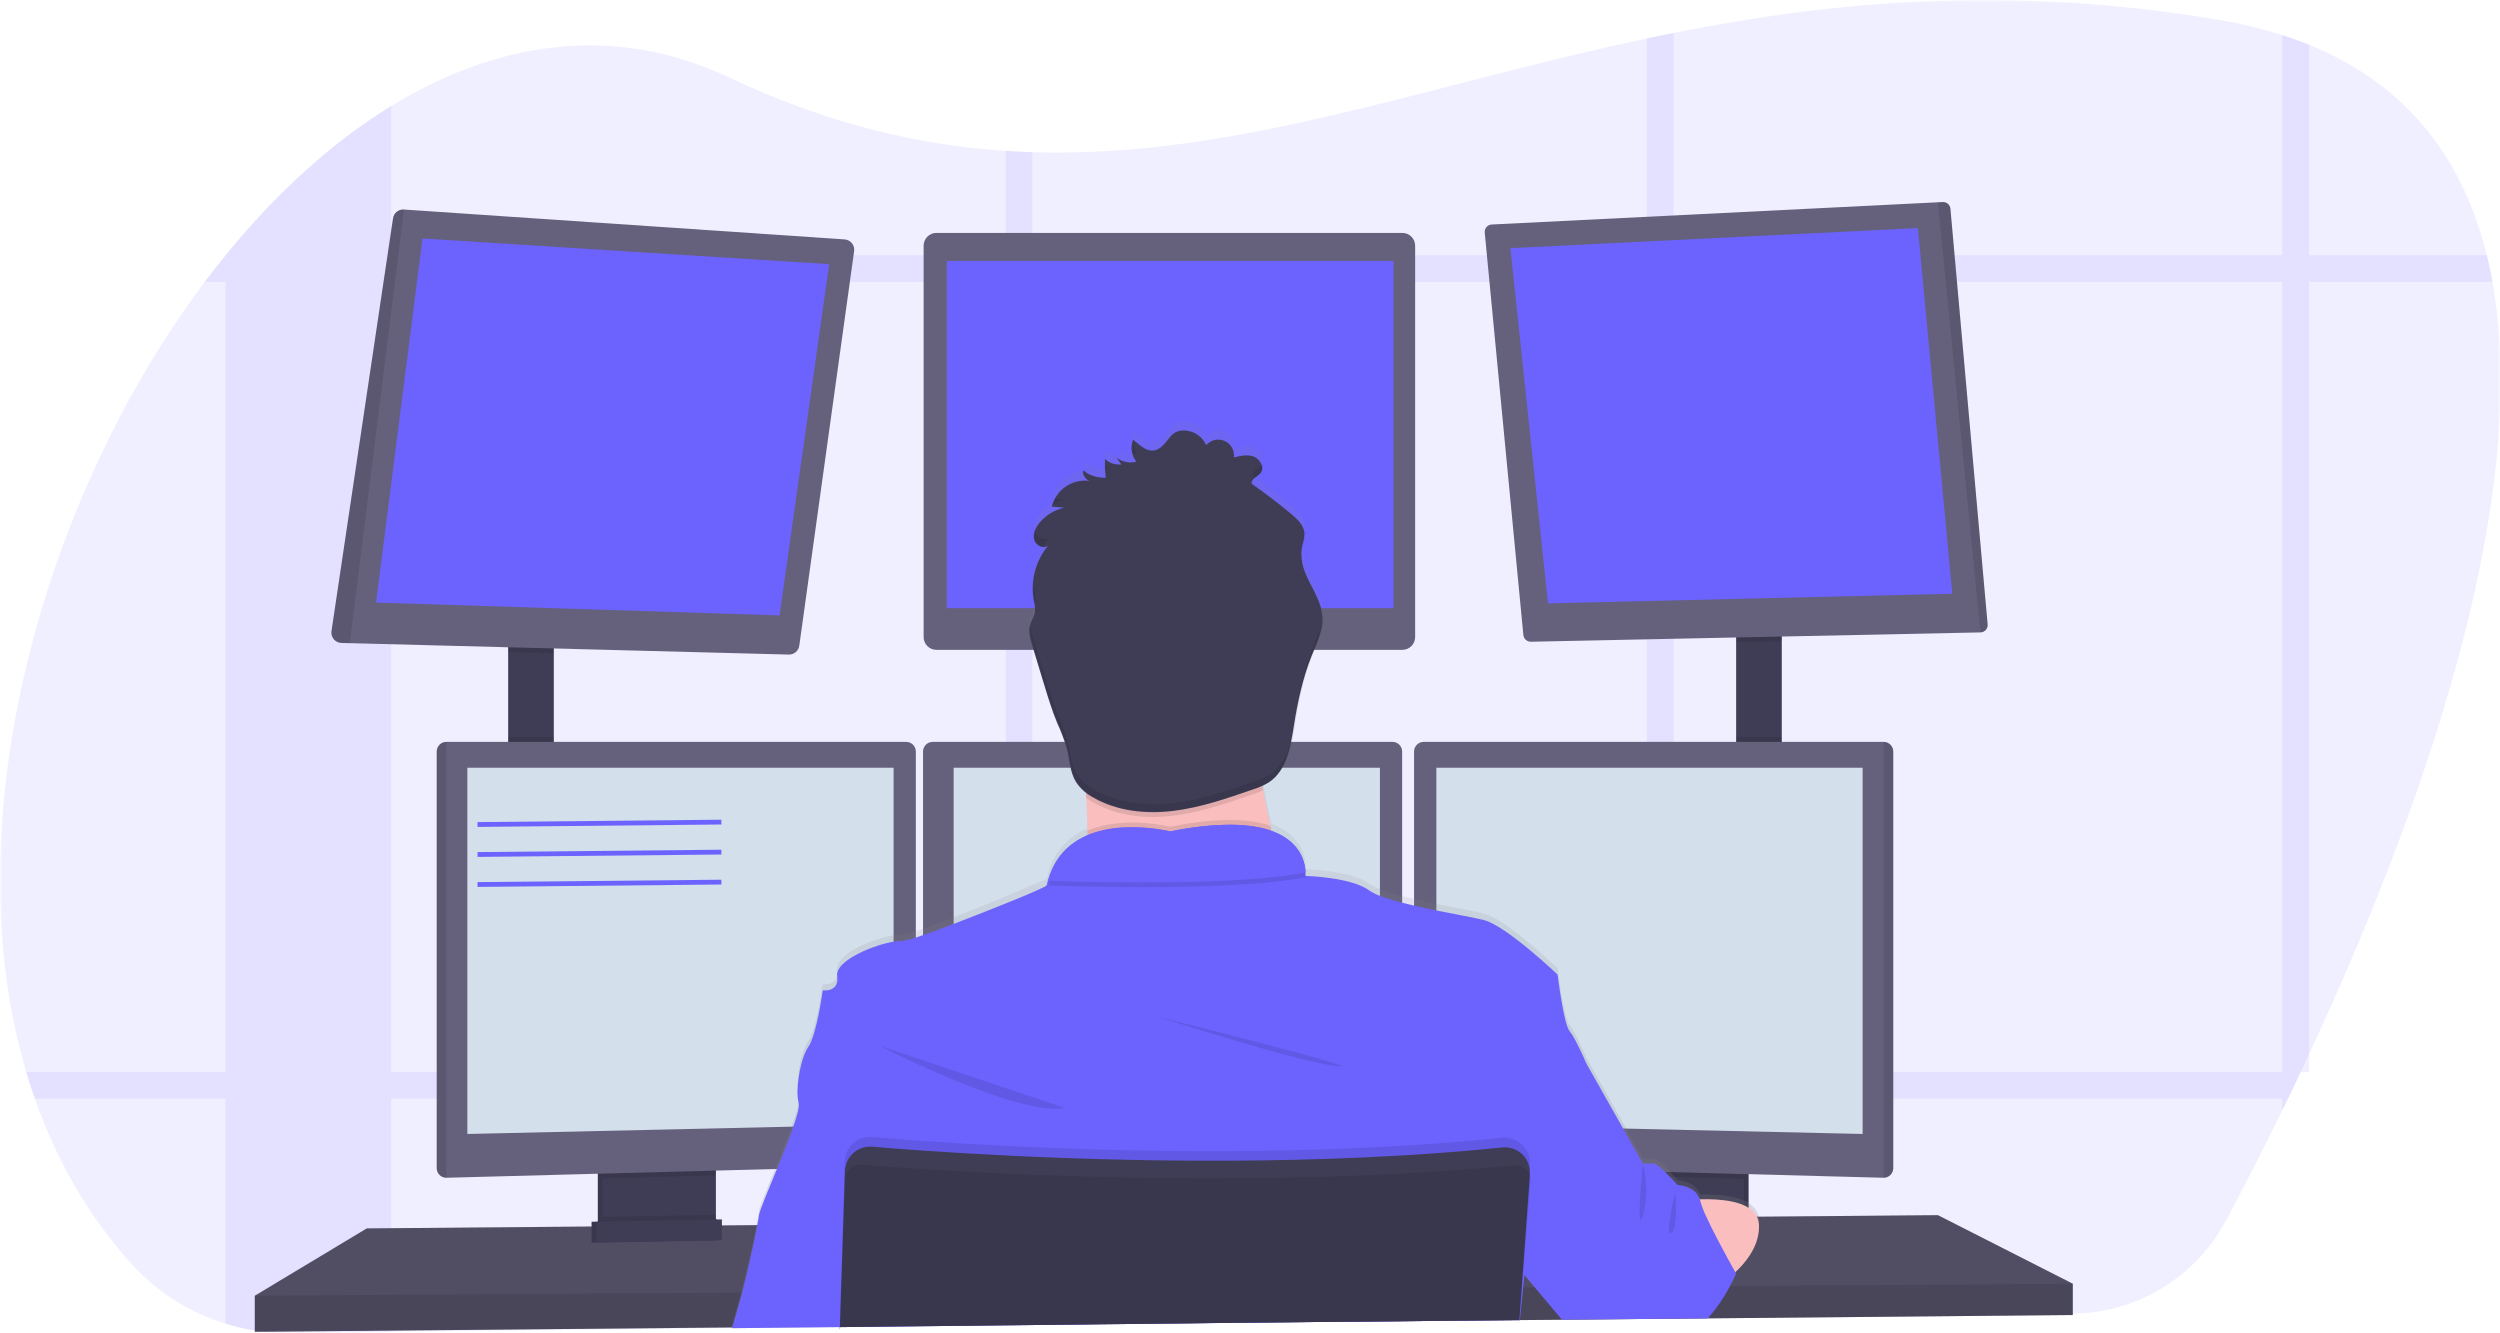 <?xml version="1.0" encoding="UTF-8"?>
<svg xmlns="http://www.w3.org/2000/svg" xmlns:xlink="http://www.w3.org/1999/xlink" width="499pt" height="266pt" viewBox="0 0 499 266" version="1.1">
<defs>
<filter id="alpha" filterUnits="objectBoundingBox" x="0%" y="0%" width="100%" height="100%">
  <feColorMatrix type="matrix" in="SourceGraphic" values="0 0 0 0 1 0 0 0 0 1 0 0 0 0 1 0 0 0 1 0"/>
</filter>
<mask id="mask0">
  <g filter="url(#alpha)">
<rect x="0" y="0" width="499" height="266" style="fill:rgb(0%,0%,0%);fill-opacity:0.102;stroke:none;"/>
  </g>
</mask>
<clipPath id="clip1">
  <rect x="0" y="0" width="499" height="266"/>
</clipPath>
<g id="surface5" clip-path="url(#clip1)">
<path style=" stroke:none;fill-rule:nonzero;fill:rgb(42.353%,38.824%,100%);fill-opacity:1;" d="M 460.883 210.402 C 460.328 211.605 459.773 212.789 459.219 213.957 C 458.355 215.773 457.504 217.551 456.664 219.297 C 456.289 220.07 455.918 220.828 455.551 221.586 C 451.43 230.023 447.582 237.484 444.312 243.621 C 438.27 254.945 426.543 262.07 413.723 262.203 L 341.031 262.996 L 340.266 262.996 L 334.031 263.062 L 328.703 263.117 L 312.355 263.297 L 311.695 263.297 L 303.375 263.387 L 303.121 263.387 L 251.828 263.945 L 206.047 264.426 L 200.723 264.484 L 167.648 264.844 L 167.609 264.844 L 146.156 265.074 L 145.926 265.074 L 78.102 265.809 L 57.809 266.027 C 53.48 266.078 49.168 265.461 45.023 264.195 C 37.816 262.012 31.34 257.906 26.289 252.312 C 17.574 242.695 11.223 231.473 6.957 219.297 C 6.34 217.539 5.762 215.758 5.23 213.957 C -9.539 163.949 8.465 99.434 40.867 56.258 C 42.227 54.453 43.609 52.691 45.012 50.977 L 45.043 50.938 C 55.012 38.684 66.184 28.449 78.086 21.168 C 99.176 8.25 122.547 4.609 145.531 15.457 C 164.977 24.637 183.133 28.953 200.734 30.125 C 202.516 30.238 204.293 30.324 206.062 30.379 C 246.438 31.652 284.277 17.078 328.711 7.672 C 330.48 7.297 332.254 6.93 334.043 6.578 C 365.742 0.258 400.906 -3.074 442.727 3.934 C 447.07 4.645 451.355 5.672 455.551 7.004 C 457.395 7.602 459.172 8.242 460.883 8.926 C 480.844 17.059 491.727 32.09 496.355 50.918 C 496.793 52.668 497.172 54.445 497.488 56.254 C 505.691 101.551 481.672 165.805 460.883 210.402 Z M 460.883 210.402 "/>
</g>
<mask id="mask1">
  <g filter="url(#alpha)">
<rect x="0" y="0" width="499" height="266" style="fill:rgb(0%,0%,0%);fill-opacity:0.102;stroke:none;"/>
  </g>
</mask>
<clipPath id="clip2">
  <rect x="0" y="0" width="499" height="266"/>
</clipPath>
<g id="surface8" clip-path="url(#clip2)">
<path style=" stroke:none;fill-rule:nonzero;fill:rgb(42.353%,38.824%,100%);fill-opacity:1;" d="M 78.086 21.168 L 78.086 265.859 L 57.793 266.082 C 53.465 266.129 49.152 265.512 45.012 264.246 L 45.012 50.938 L 45.043 50.938 C 55.012 38.672 66.184 28.434 78.086 21.168 Z M 78.086 21.168 "/>
<path style=" stroke:none;fill-rule:nonzero;fill:rgb(42.353%,38.824%,100%);fill-opacity:1;" d="M 497.516 56.258 L 40.867 56.258 C 42.227 54.453 43.609 52.691 45.012 50.977 L 45.012 50.938 L 496.379 50.938 C 496.816 52.676 497.195 54.449 497.516 56.258 Z M 497.516 56.258 "/>
<path style=" stroke:none;fill-rule:nonzero;fill:rgb(42.353%,38.824%,100%);fill-opacity:1;" d="M 460.883 8.93 L 460.883 213.953 L 459.219 213.953 C 458.355 215.766 457.504 217.547 456.664 219.293 C 456.289 220.066 455.918 220.824 455.551 221.582 L 455.551 6.992 C 457.395 7.586 459.172 8.234 460.883 8.93 Z M 460.883 8.93 "/>
<path style=" stroke:none;fill-rule:nonzero;fill:rgb(42.353%,38.824%,100%);fill-opacity:1;" d="M 334.043 6.562 L 334.043 263.082 L 328.711 263.137 L 328.711 7.66 C 330.48 7.285 332.254 6.914 334.043 6.562 Z M 334.043 6.562 "/>
<path style=" stroke:none;fill-rule:nonzero;fill:rgb(42.353%,38.824%,100%);fill-opacity:1;" d="M 206.062 30.363 L 206.062 264.473 L 200.734 264.531 L 200.734 30.109 C 202.516 30.227 204.293 30.293 206.062 30.363 Z M 206.062 30.363 "/>
<path style=" stroke:none;fill-rule:nonzero;fill:rgb(42.353%,38.824%,100%);fill-opacity:1;" d="M 459.219 213.957 C 458.355 215.773 457.504 217.551 456.664 219.297 L 6.957 219.297 C 6.34 217.539 5.762 215.758 5.23 213.957 Z M 459.219 213.957 "/>
</g>
<mask id="mask2">
  <g filter="url(#alpha)">
<rect x="0" y="0" width="499" height="266" style="fill:rgb(0%,0%,0%);fill-opacity:0.2;stroke:none;"/>
  </g>
</mask>
<clipPath id="clip3">
  <rect x="0" y="0" width="499" height="266"/>
</clipPath>
<g id="surface11" clip-path="url(#clip3)">
<path style=" stroke:none;fill-rule:nonzero;fill:rgb(0%,0%,0%);fill-opacity:1;" d="M 413.723 256.23 L 413.723 262.473 L 340.902 263.145 L 340.125 263.156 L 312.449 263.41 L 311.785 263.422 L 303.375 263.492 L 303.125 263.492 L 251.844 263.969 L 167.664 264.75 L 167.594 264.75 L 146.191 264.953 L 145.961 264.957 L 50.859 265.832 L 50.859 258.629 L 73.219 245.188 L 118.086 244.812 L 119.047 244.805 L 119.363 244.801 L 120.32 244.789 L 141.863 244.609 L 142.824 244.605 L 143.133 244.602 L 144.09 244.594 L 151 244.539 L 151.18 244.531 L 168.223 244.391 L 168.359 244.391 L 301.332 243.266 L 304.586 243.242 L 304.914 243.242 L 307.395 243.219 L 325.441 243.066 L 326.402 243.055 L 327.289 243.043 L 327.75 243.043 L 333.363 243 L 334.473 242.988 L 335.965 242.977 L 340.637 242.934 L 348.055 242.871 L 349.012 242.863 L 350.68 242.852 L 350.992 242.852 L 386.805 242.547 Z M 413.723 256.23 "/>
</g>
<mask id="mask3">
  <g filter="url(#alpha)">
<rect x="0" y="0" width="499" height="266" style="fill:rgb(0%,0%,0%);fill-opacity:0.102;stroke:none;"/>
  </g>
</mask>
<clipPath id="clip4">
  <rect x="0" y="0" width="499" height="266"/>
</clipPath>
<g id="surface14" clip-path="url(#clip4)">
<path style=" stroke:none;fill-rule:nonzero;fill:rgb(0%,0%,0%);fill-opacity:1;" d="M 141.934 232.227 L 141.934 243.984 C 141.934 245.121 141.281 246.156 140.258 246.645 C 139.883 246.828 139.473 246.926 139.059 246.934 L 122.328 247.289 C 121.883 247.301 121.438 247.207 121.035 247.016 C 119.992 246.535 119.324 245.492 119.324 244.34 L 119.324 232.227 Z M 141.934 232.227 "/>
</g>
<mask id="mask4">
  <g filter="url(#alpha)">
<rect x="0" y="0" width="499" height="266" style="fill:rgb(0%,0%,0%);fill-opacity:0.102;stroke:none;"/>
  </g>
</mask>
<clipPath id="clip5">
  <rect x="0" y="0" width="499" height="266"/>
</clipPath>
<g id="surface17" clip-path="url(#clip5)">
<path style=" stroke:none;fill-rule:nonzero;fill:rgb(0%,0%,0%);fill-opacity:1;" d="M 326.402 232.227 L 349.012 232.227 L 349.012 247.352 L 326.402 247.352 Z M 326.402 232.227 "/>
</g>
<mask id="mask5">
  <g filter="url(#alpha)">
<rect x="0" y="0" width="499" height="266" style="fill:rgb(0%,0%,0%);fill-opacity:0.102;stroke:none;"/>
  </g>
</mask>
<clipPath id="clip6">
  <rect x="0" y="0" width="499" height="266"/>
</clipPath>
<g id="surface20" clip-path="url(#clip6)">
<path style=" stroke:none;fill-rule:nonzero;fill:rgb(0%,0%,0%);fill-opacity:1;" d="M 110.539 127.633 L 110.539 130.383 L 101.43 130.148 L 101.43 127.633 Z M 110.539 127.633 "/>
</g>
<mask id="mask6">
  <g filter="url(#alpha)">
<rect x="0" y="0" width="499" height="266" style="fill:rgb(0%,0%,0%);fill-opacity:0.102;stroke:none;"/>
  </g>
</mask>
<clipPath id="clip7">
  <rect x="0" y="0" width="499" height="266"/>
</clipPath>
<g id="surface23" clip-path="url(#clip7)">
<path style=" stroke:none;fill-rule:nonzero;fill:rgb(0%,0%,0%);fill-opacity:1;" d="M 355.641 126.191 L 355.641 128.012 L 346.535 128.199 L 346.535 126.191 Z M 355.641 126.191 "/>
</g>
<mask id="mask7">
  <g filter="url(#alpha)">
<rect x="0" y="0" width="499" height="266" style="fill:rgb(0%,0%,0%);fill-opacity:0.102;stroke:none;"/>
  </g>
</mask>
<clipPath id="clip8">
  <rect x="0" y="0" width="499" height="266"/>
</clipPath>
<g id="surface26" clip-path="url(#clip8)">
<path style=" stroke:none;fill-rule:nonzero;fill:rgb(0%,0%,0%);fill-opacity:1;" d="M 396.734 124.656 C 396.762 125.059 396.625 125.453 396.352 125.75 C 396.082 126.047 395.699 126.219 395.297 126.23 L 386.805 40.375 L 387.762 40.328 C 388.555 40.285 389.238 40.879 389.305 41.672 Z M 396.734 124.656 "/>
</g>
<mask id="mask8">
  <g filter="url(#alpha)">
<rect x="0" y="0" width="499" height="266" style="fill:rgb(0%,0%,0%);fill-opacity:0.102;stroke:none;"/>
  </g>
</mask>
<clipPath id="clip9">
  <rect x="0" y="0" width="499" height="266"/>
</clipPath>
<g id="surface29" clip-path="url(#clip9)">
<path style=" stroke:none;fill-rule:nonzero;fill:rgb(0%,0%,0%);fill-opacity:1;" d="M 80.641 41.816 L 69.82 128.375 L 68.16 128.332 C 67.574 128.32 67.02 128.055 66.641 127.609 C 66.258 127.164 66.086 126.578 66.164 125.996 L 78.449 43.562 C 78.613 42.496 79.566 41.734 80.641 41.816 Z M 80.641 41.816 "/>
</g>
<mask id="mask9">
  <g filter="url(#alpha)">
<rect x="0" y="0" width="499" height="266" style="fill:rgb(0%,0%,0%);fill-opacity:0.102;stroke:none;"/>
  </g>
</mask>
<clipPath id="clip10">
  <rect x="0" y="0" width="499" height="266"/>
</clipPath>
<g id="surface32" clip-path="url(#clip10)">
<path style=" stroke:none;fill-rule:nonzero;fill:rgb(0%,0%,0%);fill-opacity:1;" d="M 101.43 147.121 L 110.539 147.121 L 110.539 155.32 L 101.43 155.32 Z M 101.43 147.121 "/>
</g>
<mask id="mask10">
  <g filter="url(#alpha)">
<rect x="0" y="0" width="499" height="266" style="fill:rgb(0%,0%,0%);fill-opacity:0.102;stroke:none;"/>
  </g>
</mask>
<clipPath id="clip11">
  <rect x="0" y="0" width="499" height="266"/>
</clipPath>
<g id="surface35" clip-path="url(#clip11)">
<path style=" stroke:none;fill-rule:nonzero;fill:rgb(0%,0%,0%);fill-opacity:1;" d="M 142.895 232.223 L 142.895 234.609 L 120.281 235.215 L 120.281 232.223 Z M 142.895 232.223 "/>
</g>
<mask id="mask11">
  <g filter="url(#alpha)">
<rect x="0" y="0" width="499" height="266" style="fill:rgb(0%,0%,0%);fill-opacity:0.102;stroke:none;"/>
  </g>
</mask>
<clipPath id="clip12">
  <rect x="0" y="0" width="499" height="266"/>
</clipPath>
<g id="surface38" clip-path="url(#clip12)">
<path style=" stroke:none;fill-rule:nonzero;fill:rgb(0%,0%,0%);fill-opacity:1;" d="M 89.086 148.082 L 89.086 235.082 L 89.062 235.082 C 88.023 235.07 87.184 234.23 87.168 233.188 L 87.168 149.977 C 87.184 148.938 88.023 148.094 89.062 148.082 Z M 89.086 148.082 "/>
</g>
<mask id="mask12">
  <g filter="url(#alpha)">
<rect x="0" y="0" width="499" height="266" style="fill:rgb(0%,0%,0%);fill-opacity:0.102;stroke:none;"/>
  </g>
</mask>
<clipPath id="clip13">
  <rect x="0" y="0" width="499" height="266"/>
</clipPath>
<g id="surface41" clip-path="url(#clip13)">
<path style=" stroke:none;fill-rule:nonzero;fill:rgb(0%,0%,0%);fill-opacity:1;" d="M 346.535 147.121 L 355.641 147.121 L 355.641 155.484 L 346.535 155.484 Z M 346.535 147.121 "/>
</g>
<mask id="mask13">
  <g filter="url(#alpha)">
<rect x="0" y="0" width="499" height="266" style="fill:rgb(0%,0%,0%);fill-opacity:0.102;stroke:none;"/>
  </g>
</mask>
<clipPath id="clip14">
  <rect x="0" y="0" width="499" height="266"/>
</clipPath>
<g id="surface44" clip-path="url(#clip14)">
<path style=" stroke:none;fill-rule:nonzero;fill:rgb(0%,0%,0%);fill-opacity:1;" d="M 348.055 232.223 L 348.055 235.301 L 325.441 234.695 L 325.441 232.223 Z M 348.055 232.223 "/>
</g>
<mask id="mask14">
  <g filter="url(#alpha)">
<rect x="0" y="0" width="499" height="266" style="fill:rgb(0%,0%,0%);fill-opacity:0.102;stroke:none;"/>
  </g>
</mask>
<clipPath id="clip15">
  <rect x="0" y="0" width="499" height="266"/>
</clipPath>
<g id="surface47" clip-path="url(#clip15)">
<path style=" stroke:none;fill-rule:nonzero;fill:rgb(0%,0%,0%);fill-opacity:1;" d="M 377.895 149.977 L 377.895 233.188 C 377.879 234.238 377.023 235.082 375.977 235.082 L 375.977 148.082 C 377.023 148.082 377.879 148.926 377.895 149.977 Z M 377.895 149.977 "/>
</g>
<mask id="mask15">
  <g filter="url(#alpha)">
<rect x="0" y="0" width="499" height="266" style="fill:rgb(0%,0%,0%);fill-opacity:0.102;stroke:none;"/>
  </g>
</mask>
<clipPath id="clip16">
  <rect x="0" y="0" width="499" height="266"/>
</clipPath>
<g id="surface50" clip-path="url(#clip16)">
<path style=" stroke:none;fill-rule:nonzero;fill:rgb(0%,0%,0%);fill-opacity:1;" d="M 413.723 256.23 L 413.723 262.473 L 340.902 263.145 L 340.125 263.156 L 312.449 263.41 L 311.785 263.422 L 303.375 263.492 L 303.125 263.492 L 251.844 263.969 L 167.664 264.75 L 167.594 264.75 L 146.191 264.953 L 145.961 264.957 L 50.859 265.832 L 50.859 258.629 L 147.93 257.992 L 148.16 257.992 L 167.809 257.855 L 167.902 257.855 L 303.594 256.957 L 303.734 256.957 L 303.816 256.953 L 304.039 256.953 L 306.336 256.941 L 307.035 256.941 L 342.742 256.699 L 344.852 256.691 L 345.32 256.684 Z M 413.723 256.23 "/>
</g>
<linearGradient id="linear0" gradientUnits="userSpaceOnUse" x1="597.75" y1="725.44" x2="597.75" y2="347.69" gradientTransform="matrix(0.479,0,0,0.48,-38.031,-83.022)">
<stop offset="0" style="stop-color:rgb(50.196%,50.196%,50.196%);stop-opacity:0.251;"/>
<stop offset="0.54" style="stop-color:rgb(50.196%,50.196%,50.196%);stop-opacity:0.122;"/>
<stop offset="1" style="stop-color:rgb(50.196%,50.196%,50.196%);stop-opacity:0.102;"/>
</linearGradient>
<mask id="mask16">
  <g filter="url(#alpha)">
<rect x="0" y="0" width="499" height="266" style="fill:rgb(0%,0%,0%);fill-opacity:0.102;stroke:none;"/>
  </g>
</mask>
<clipPath id="clip17">
  <rect x="0" y="0" width="499" height="266"/>
</clipPath>
<g id="surface53" clip-path="url(#clip17)">
<path style=" stroke:none;fill-rule:nonzero;fill:rgb(0%,0%,0%);fill-opacity:1;" d="M 258.176 181.09 C 258.176 181.09 210.48 186.852 215.035 181.09 C 216.684 179.008 217.141 172.832 217.047 165.797 C 224.32 162.688 233.57 165.008 233.57 165.008 C 243.312 163.062 249.559 163.441 253.551 164.805 C 254.812 170.309 256.359 175.746 258.176 181.09 Z M 258.176 181.09 "/>
</g>
<mask id="mask17">
  <g filter="url(#alpha)">
<rect x="0" y="0" width="499" height="266" style="fill:rgb(0%,0%,0%);fill-opacity:0.102;stroke:none;"/>
  </g>
</mask>
<clipPath id="clip18">
  <rect x="0" y="0" width="499" height="266"/>
</clipPath>
<g id="surface56" clip-path="url(#clip18)">
<path style=" stroke:none;fill-rule:nonzero;fill:rgb(0%,0%,0%);fill-opacity:1;" d="M 175.488 208.699 C 175.488 208.699 202.812 222.863 212.637 221.184 Z M 175.488 208.699 "/>
</g>
<mask id="mask18">
  <g filter="url(#alpha)">
<rect x="0" y="0" width="499" height="266" style="fill:rgb(0%,0%,0%);fill-opacity:0.102;stroke:none;"/>
  </g>
</mask>
<clipPath id="clip19">
  <rect x="0" y="0" width="499" height="266"/>
</clipPath>
<g id="surface59" clip-path="url(#clip19)">
<path style=" stroke:none;fill-rule:nonzero;fill:rgb(0%,0%,0%);fill-opacity:1;" d="M 231.094 202.938 C 231.094 202.938 257.695 211.582 266.566 212.781 C 275.434 213.98 231.094 202.938 231.094 202.938 Z M 231.094 202.938 "/>
</g>
<mask id="mask19">
  <g filter="url(#alpha)">
<rect x="0" y="0" width="499" height="266" style="fill:rgb(0%,0%,0%);fill-opacity:0.102;stroke:none;"/>
  </g>
</mask>
<clipPath id="clip20">
  <rect x="0" y="0" width="499" height="266"/>
</clipPath>
<g id="surface62" clip-path="url(#clip20)">
<path style=" stroke:none;fill-rule:nonzero;fill:rgb(0%,0%,0%);fill-opacity:1;" d="M 260.602 175.129 C 246.699 177.691 220.527 177.141 209.215 176.75 C 213.363 161.867 233.582 166.926 233.582 166.926 C 258.609 161.926 260.523 172.305 260.602 175.129 Z M 260.602 175.129 "/>
</g>
<mask id="mask20">
  <g filter="url(#alpha)">
<rect x="0" y="0" width="499" height="266" style="fill:rgb(0%,0%,0%);fill-opacity:0.102;stroke:none;"/>
  </g>
</mask>
<clipPath id="clip21">
  <rect x="0" y="0" width="499" height="266"/>
</clipPath>
<g id="surface65" clip-path="url(#clip21)">
<path style=" stroke:none;fill-rule:nonzero;fill:rgb(0%,0%,0%);fill-opacity:1;" d="M 252.113 157.746 C 251.406 158.062 250.688 158.34 249.957 158.582 C 244.789 160.367 239.578 162.168 234.137 162.82 C 228.695 163.477 222.988 162.898 218.242 160.18 C 217.742 159.898 217.262 159.586 216.805 159.246 C 216.277 148.68 215.008 138.359 215.008 138.359 C 215.008 138.359 256.711 118.672 251.914 134.277 C 250.008 140.582 250.656 149.434 252.113 157.746 Z M 252.113 157.746 "/>
</g>
<mask id="mask21">
  <g filter="url(#alpha)">
<rect x="0" y="0" width="499" height="266" style="fill:rgb(0%,0%,0%);fill-opacity:0.102;stroke:none;"/>
  </g>
</mask>
<clipPath id="clip22">
  <rect x="0" y="0" width="499" height="266"/>
</clipPath>
<g id="surface68" clip-path="url(#clip22)">
<path style=" stroke:none;fill-rule:nonzero;fill:rgb(0%,0%,0%);fill-opacity:1;" d="M 305.359 232.516 L 305.309 233.203 L 305.309 233.25 L 305.23 234.355 L 304.59 243.242 L 303.82 253.949 L 303.598 256.965 L 303.121 263.418 L 303.121 263.5 L 251.828 263.98 L 167.66 264.891 L 167.66 265.293 L 167.594 265.293 L 167.594 264.758 L 167.809 257.863 L 168.223 244.391 L 168.578 232.965 L 168.609 231.828 C 168.652 230.441 169.262 229.129 170.297 228.207 C 171.332 227.285 172.703 226.828 174.086 226.945 C 176.348 227.137 179.285 227.371 182.801 227.621 L 184.238 227.727 C 204.527 229.141 242.027 230.965 279.867 228.688 C 280.664 228.645 281.461 228.598 282.262 228.539 C 288.129 228.168 293.992 227.695 299.797 227.098 C 301.285 226.941 302.762 227.453 303.836 228.496 C 304.906 229.535 305.465 231 305.359 232.492 Z M 305.359 232.516 "/>
</g>
<mask id="mask22">
  <g filter="url(#alpha)">
<rect x="0" y="0" width="499" height="266" style="fill:rgb(0%,0%,0%);fill-opacity:0.102;stroke:none;"/>
  </g>
</mask>
<clipPath id="clip23">
  <rect x="0" y="0" width="499" height="266"/>
</clipPath>
<g id="surface71" clip-path="url(#clip23)">
<path style=" stroke:none;fill-rule:nonzero;fill:rgb(0%,0%,0%);fill-opacity:1;" d="M 305.504 235.879 L 304.914 243.242 L 304.035 254.211 L 303.816 256.957 L 303.336 263.109 L 303.309 263.418 L 303.309 263.5 L 303.234 264.211 L 303.289 263.5 L 303.148 263.5 L 251.859 263.98 L 167.66 264.891 L 167.66 264.758 L 167.895 257.863 L 168.375 244.391 L 168.684 235.434 C 168.711 234.398 169.266 233.449 170.148 232.914 C 170.691 232.578 171.328 232.43 171.961 232.48 C 172.969 232.562 174.203 232.66 175.648 232.766 C 177.992 232.938 180.883 233.141 184.246 233.352 C 190.477 233.742 198.297 234.168 207.254 234.512 C 232.18 235.473 265.832 235.793 297.793 232.988 C 299.23 232.867 300.719 232.727 302.172 232.586 C 302.746 232.531 303.324 232.641 303.84 232.902 C 303.984 232.977 304.121 233.062 304.25 233.164 C 304.668 233.465 305 233.875 305.211 234.344 C 305.258 234.438 305.297 234.535 305.328 234.637 C 305.473 235.035 305.531 235.457 305.504 235.879 Z M 305.504 235.879 "/>
</g>
<mask id="mask23">
  <g filter="url(#alpha)">
<rect x="0" y="0" width="499" height="266" style="fill:rgb(0%,0%,0%);fill-opacity:0.102;stroke:none;"/>
  </g>
</mask>
<clipPath id="clip24">
  <rect x="0" y="0" width="499" height="266"/>
</clipPath>
<g id="surface74" clip-path="url(#clip24)">
<path style=" stroke:none;fill-rule:nonzero;fill:rgb(0%,0%,0%);fill-opacity:1;" d="M 142.895 242.453 L 142.895 243.984 C 142.895 245.121 142.242 246.156 141.215 246.645 L 121.992 247.016 C 120.949 246.535 120.281 245.492 120.281 244.34 L 120.281 242.898 Z M 142.895 242.453 "/>
</g>
<mask id="mask24">
  <g filter="url(#alpha)">
<rect x="0" y="0" width="499" height="266" style="fill:rgb(0%,0%,0%);fill-opacity:0.102;stroke:none;"/>
  </g>
</mask>
<clipPath id="clip25">
  <rect x="0" y="0" width="499" height="266"/>
</clipPath>
<g id="surface77" clip-path="url(#clip25)">
<path style=" stroke:none;fill-rule:nonzero;fill:rgb(0%,0%,0%);fill-opacity:1;" d="M 143.133 247.547 L 118.086 248.027 L 118.086 243.867 L 143.133 243.387 Z M 143.133 247.547 "/>
</g>
<mask id="mask25">
  <g filter="url(#alpha)">
<rect x="0" y="0" width="499" height="266" style="fill:rgb(0%,0%,0%);fill-opacity:0.102;stroke:none;"/>
  </g>
</mask>
<clipPath id="clip26">
  <rect x="0" y="0" width="499" height="266"/>
</clipPath>
<g id="surface80" clip-path="url(#clip26)">
<path style=" stroke:none;fill-rule:nonzero;fill:rgb(0%,0%,0%);fill-opacity:1;" d="M 227.016 90.578 C 226.547 89.969 226.234 89.254 226.109 88.496 C 225.992 89.238 226.062 89.996 226.309 90.703 C 226.547 90.684 226.781 90.641 227.016 90.578 Z M 227.016 90.578 "/>
<path style=" stroke:none;fill-rule:nonzero;fill:rgb(0%,0%,0%);fill-opacity:1;" d="M 220.926 93.766 C 220.836 93.18 220.777 92.586 220.75 91.992 C 220.75 92.582 220.75 93.176 220.75 93.773 Z M 220.926 93.766 "/>
<path style=" stroke:none;fill-rule:nonzero;fill:rgb(0%,0%,0%);fill-opacity:1;" d="M 259.992 109.789 C 260.02 109.363 260.078 108.938 260.164 108.516 C 260.391 107.789 260.52 107.031 260.551 106.266 C 260.539 106.094 260.512 105.922 260.473 105.758 C 260.391 106.199 260.262 106.641 260.164 107.078 C 259.973 107.969 259.914 108.883 259.992 109.789 Z M 259.992 109.789 "/>
<path style=" stroke:none;fill-rule:nonzero;fill:rgb(0%,0%,0%);fill-opacity:1;" d="M 250.023 94.953 L 250.547 95.332 C 250.984 95.012 251.398 94.656 251.777 94.266 C 252.145 93.758 252.215 93.094 251.961 92.52 C 251.91 92.629 251.852 92.73 251.777 92.828 C 251.188 93.586 249.883 94.004 250.023 94.953 Z M 250.023 94.953 "/>
<path style=" stroke:none;fill-rule:nonzero;fill:rgb(0%,0%,0%);fill-opacity:1;" d="M 210.633 99.574 C 210.461 99.922 210.32 100.289 210.219 100.668 C 210.969 100.246 211.773 99.941 212.613 99.758 Z M 210.633 99.574 "/>
<path style=" stroke:none;fill-rule:nonzero;fill:rgb(0%,0%,0%);fill-opacity:1;" d="M 217.246 94.348 C 216.93 94.176 216.629 93.977 216.344 93.758 C 216.332 93.949 216.348 94.137 216.387 94.324 C 216.672 94.312 216.961 94.32 217.246 94.348 Z M 217.246 94.348 "/>
<path style=" stroke:none;fill-rule:nonzero;fill:rgb(0%,0%,0%);fill-opacity:1;" d="M 264.109 122.637 C 263.914 124.969 262.832 127.211 261.953 129.418 C 260.195 133.844 259.203 138.539 258.461 143.25 C 257.793 147.473 257.02 152.262 253.426 154.602 C 252.398 155.215 251.297 155.699 250.152 156.043 C 244.984 157.832 239.773 159.629 234.332 160.281 C 228.895 160.934 223.184 160.363 218.438 157.645 C 217.062 156.926 215.883 155.883 214.996 154.605 C 213.715 152.574 213.691 150.031 213.078 147.707 C 212.555 145.98 211.914 144.293 211.16 142.656 C 210.102 140.074 209.289 137.375 208.477 134.719 C 207.727 132.25 206.977 129.781 206.23 127.309 C 205.984 126.566 205.801 125.805 205.684 125.031 C 205.496 126.258 205.859 127.547 206.23 128.75 C 206.977 131.227 207.727 133.695 208.477 136.16 C 209.289 138.832 210.102 141.512 211.16 144.098 C 211.914 145.734 212.555 147.422 213.078 149.148 C 213.684 151.473 213.707 154.016 214.996 156.047 C 215.883 157.324 217.062 158.367 218.438 159.086 C 223.184 161.805 228.906 162.375 234.332 161.723 C 239.758 161.07 244.965 159.273 250.152 157.484 C 251.297 157.141 252.398 156.656 253.426 156.043 C 256.996 153.703 257.793 148.91 258.461 144.691 C 259.203 139.98 260.195 135.285 261.953 130.859 C 263 128.227 264.352 125.555 264.121 122.727 C 264.121 122.695 264.109 122.668 264.109 122.637 Z M 264.109 122.637 "/>
<path style=" stroke:none;fill-rule:nonzero;fill:rgb(0%,0%,0%);fill-opacity:1;" d="M 206.738 120.781 C 206.738 120.781 206.738 120.746 206.738 120.727 C 206.824 119.879 206.75 119.027 206.516 118.207 C 206.422 117.68 206.359 117.148 206.328 116.613 C 206.273 117.629 206.336 118.645 206.516 119.648 C 206.594 120.023 206.68 120.402 206.738 120.781 Z M 206.738 120.781 "/>
<path style=" stroke:none;fill-rule:nonzero;fill:rgb(0%,0%,0%);fill-opacity:1;" d="M 208.199 109.035 C 208.566 108.414 208.988 107.828 209.449 107.273 C 208.574 108.113 206.953 107.363 206.613 106.199 C 206.488 106.672 206.488 107.168 206.613 107.641 C 206.852 108.355 207.457 108.891 208.199 109.035 Z M 208.199 109.035 "/>
</g>
<mask id="mask26">
  <g filter="url(#alpha)">
<rect x="0" y="0" width="499" height="266" style="fill:rgb(0%,0%,0%);fill-opacity:0.102;stroke:none;"/>
  </g>
</mask>
<clipPath id="clip27">
  <rect x="0" y="0" width="499" height="266"/>
</clipPath>
<g id="surface83" clip-path="url(#clip27)">
<path style=" stroke:none;fill-rule:nonzero;fill:rgb(0%,0%,0%);fill-opacity:1;" d="M 327.922 232.227 C 327.922 232.227 329.441 237.75 327.922 242.551 C 326.402 247.352 327.922 232.227 327.922 232.227 Z M 327.922 232.227 "/>
</g>
<mask id="mask27">
  <g filter="url(#alpha)">
<rect x="0" y="0" width="499" height="266" style="fill:rgb(0%,0%,0%);fill-opacity:0.102;stroke:none;"/>
  </g>
</mask>
<clipPath id="clip28">
  <rect x="0" y="0" width="499" height="266"/>
</clipPath>
<g id="surface86" clip-path="url(#clip28)">
<path style=" stroke:none;fill-rule:nonzero;fill:rgb(0%,0%,0%);fill-opacity:1;" d="M 334.391 237.859 C 334.391 237.859 335.031 244.867 333.594 246.113 C 332.152 247.355 334.391 237.859 334.391 237.859 Z M 334.391 237.859 "/>
</g>
</defs>
<g id="surface1">
<use xlink:href="#surface5" mask="url(#mask0)"/>
<use xlink:href="#surface8" mask="url(#mask1)"/>
<path style=" stroke:none;fill-rule:nonzero;fill:rgb(24.706%,23.922%,33.725%);fill-opacity:1;" d="M 101.43 127.637 L 110.539 127.637 L 110.539 155.32 L 101.43 155.32 Z M 101.43 127.637 "/>
<path style=" stroke:none;fill-rule:nonzero;fill:rgb(24.706%,23.922%,33.725%);fill-opacity:1;" d="M 346.535 126.195 L 355.641 126.195 L 355.641 155.484 L 346.535 155.484 Z M 346.535 126.195 "/>
<path style=" stroke:none;fill-rule:nonzero;fill:rgb(39.608%,38.039%,49.02%);fill-opacity:1;" d="M 413.723 256.23 L 413.723 262.473 L 340.902 263.145 L 340.125 263.156 L 312.449 263.41 L 311.785 263.422 L 303.375 263.492 L 303.125 263.492 L 251.844 263.969 L 167.664 264.75 L 167.594 264.75 L 146.191 264.953 L 145.961 264.957 L 50.859 265.832 L 50.859 258.629 L 73.219 245.188 L 118.086 244.812 L 119.047 244.805 L 119.363 244.801 L 120.32 244.789 L 141.863 244.609 L 142.824 244.605 L 143.133 244.602 L 144.09 244.594 L 151 244.539 L 151.18 244.531 L 168.223 244.391 L 168.359 244.391 L 301.332 243.266 L 304.586 243.242 L 304.914 243.242 L 307.395 243.219 L 325.441 243.066 L 326.402 243.055 L 327.289 243.043 L 327.75 243.043 L 333.363 243 L 334.473 242.988 L 335.965 242.977 L 340.637 242.934 L 348.055 242.871 L 349.012 242.863 L 350.68 242.852 L 350.992 242.852 L 386.805 242.547 Z M 413.723 256.23 "/>
<use xlink:href="#surface11" mask="url(#mask2)"/>
<path style=" stroke:none;fill-rule:nonzero;fill:rgb(24.706%,23.922%,33.725%);fill-opacity:1;" d="M 141.934 232.227 L 141.934 243.984 C 141.934 245.121 141.281 246.156 140.258 246.645 C 139.883 246.828 139.473 246.926 139.059 246.934 L 122.328 247.289 C 121.883 247.301 121.438 247.207 121.035 247.016 C 119.992 246.535 119.324 245.492 119.324 244.34 L 119.324 232.227 Z M 141.934 232.227 "/>
<use xlink:href="#surface14" mask="url(#mask3)"/>
<path style=" stroke:none;fill-rule:nonzero;fill:rgb(24.706%,23.922%,33.725%);fill-opacity:1;" d="M 142.895 232.227 L 142.895 243.984 C 142.895 245.121 142.242 246.156 141.215 246.645 C 140.84 246.828 140.434 246.926 140.016 246.934 L 123.289 247.289 C 122.84 247.301 122.398 247.207 121.992 247.016 C 120.949 246.535 120.281 245.492 120.281 244.34 L 120.281 232.227 Z M 142.895 232.227 "/>
<path style=" stroke:none;fill-rule:nonzero;fill:rgb(24.706%,23.922%,33.725%);fill-opacity:1;" d="M 326.402 232.227 L 349.012 232.227 L 349.012 247.352 L 326.402 247.352 Z M 326.402 232.227 "/>
<use xlink:href="#surface17" mask="url(#mask4)"/>
<path style=" stroke:none;fill-rule:nonzero;fill:rgb(24.706%,23.922%,33.725%);fill-opacity:1;" d="M 325.441 232.227 L 348.055 232.227 L 348.055 247.352 L 325.441 247.352 Z M 325.441 232.227 "/>
<use xlink:href="#surface20" mask="url(#mask5)"/>
<path style=" stroke:none;fill-rule:nonzero;fill:rgb(39.608%,38.039%,49.02%);fill-opacity:1;" d="M 170.484 50.129 L 159.539 128.871 C 159.398 129.914 158.496 130.68 157.445 130.652 L 69.82 128.375 L 68.16 128.332 C 67.574 128.32 67.02 128.055 66.641 127.609 C 66.258 127.164 66.086 126.578 66.164 125.996 L 78.449 43.562 C 78.613 42.504 79.559 41.75 80.625 41.82 L 168.566 47.785 C 169.141 47.816 169.676 48.09 170.039 48.535 C 170.402 48.98 170.566 49.559 170.484 50.129 Z M 170.484 50.129 "/>
<path style=" stroke:none;fill-rule:nonzero;fill:rgb(42.353%,38.824%,100%);fill-opacity:1;" d="M 84.332 47.609 L 75.066 120.27 L 155.598 122.832 L 165.5 52.73 Z M 84.332 47.609 "/>
<path style=" stroke:none;fill-rule:nonzero;fill:rgb(39.608%,38.039%,49.02%);fill-opacity:1;" d="M 186.91 46.488 L 279.91 46.488 C 281.32 46.488 282.465 47.633 282.465 49.047 L 282.465 127.152 C 282.465 128.566 281.32 129.711 279.91 129.711 L 186.91 129.711 C 185.5 129.711 184.355 128.566 184.355 127.152 L 184.355 49.047 C 184.355 47.633 185.5 46.488 186.91 46.488 Z M 186.91 46.488 "/>
<path style=" stroke:none;fill-rule:nonzero;fill:rgb(42.353%,38.824%,100%);fill-opacity:1;" d="M 188.988 52.09 L 278.145 52.09 L 278.145 121.391 L 188.988 121.391 Z M 188.988 52.09 "/>
<use xlink:href="#surface23" mask="url(#mask6)"/>
<path style=" stroke:none;fill-rule:nonzero;fill:rgb(39.608%,38.039%,49.02%);fill-opacity:1;" d="M 396.734 124.656 C 396.762 125.059 396.625 125.453 396.352 125.75 C 396.082 126.047 395.699 126.219 395.297 126.23 L 305.562 128.09 C 304.793 128.105 304.137 127.52 304.062 126.75 L 296.352 46.43 C 296.312 46.027 296.441 45.625 296.707 45.32 C 296.969 45.016 297.348 44.832 297.75 44.812 L 386.805 40.375 L 387.762 40.328 C 388.555 40.285 389.238 40.879 389.305 41.672 Z M 396.734 124.656 "/>
<path style=" stroke:none;fill-rule:nonzero;fill:rgb(42.353%,38.824%,100%);fill-opacity:1;" d="M 301.477 49.531 L 382.805 45.527 L 389.676 118.508 L 308.988 120.43 Z M 301.477 49.531 "/>
<use xlink:href="#surface26" mask="url(#mask7)"/>
<use xlink:href="#surface29" mask="url(#mask8)"/>
<use xlink:href="#surface32" mask="url(#mask9)"/>
<use xlink:href="#surface35" mask="url(#mask10)"/>
<path style=" stroke:none;fill-rule:nonzero;fill:rgb(39.608%,38.039%,49.02%);fill-opacity:1;" d="M 182.801 149.977 L 182.801 230.738 C 182.785 231.762 181.977 232.598 180.953 232.633 L 89.086 235.082 L 89.062 235.082 C 88.023 235.07 87.184 234.23 87.168 233.188 L 87.168 149.977 C 87.184 148.938 88.023 148.094 89.062 148.082 L 180.906 148.082 C 181.945 148.094 182.785 148.938 182.801 149.977 Z M 182.801 149.977 "/>
<use xlink:href="#surface38" mask="url(#mask11)"/>
<path style=" stroke:none;fill-rule:nonzero;fill:rgb(83.137%,87.451%,92.549%);fill-opacity:1;" d="M 93.281 153.238 L 178.363 153.238 L 178.363 224.418 L 93.281 226.34 Z M 93.281 153.238 "/>
<use xlink:href="#surface41" mask="url(#mask12)"/>
<use xlink:href="#surface44" mask="url(#mask13)"/>
<path style=" stroke:none;fill-rule:nonzero;fill:rgb(39.608%,38.039%,49.02%);fill-opacity:1;" d="M 377.895 149.977 L 377.895 233.188 C 377.879 234.238 377.023 235.082 375.977 235.082 L 284.09 232.633 C 283.066 232.598 282.258 231.762 282.246 230.738 L 282.246 149.977 C 282.258 148.938 283.098 148.094 284.137 148.082 L 375.98 148.082 C 377.027 148.082 377.879 148.93 377.895 149.977 Z M 377.895 149.977 "/>
<use xlink:href="#surface47" mask="url(#mask14)"/>
<path style=" stroke:none;fill-rule:nonzero;fill:rgb(83.137%,87.451%,92.549%);fill-opacity:1;" d="M 371.781 153.238 L 286.699 153.238 L 286.699 224.418 L 371.781 226.34 Z M 371.781 153.238 "/>
<path style=" stroke:none;fill-rule:nonzero;fill:rgb(39.608%,38.039%,49.02%);fill-opacity:1;" d="M 279.867 149.977 L 279.867 230.738 C 279.855 231.762 279.043 232.598 278.02 232.633 L 186.156 235.082 C 185.105 235.082 184.25 234.238 184.238 233.188 L 184.238 149.977 C 184.25 148.938 185.09 148.094 186.129 148.082 L 277.973 148.082 C 279.012 148.094 279.855 148.938 279.867 149.977 Z M 279.867 149.977 "/>
<path style=" stroke:none;fill-rule:nonzero;fill:rgb(83.137%,87.451%,92.549%);fill-opacity:1;" d="M 190.348 153.238 L 275.434 153.238 L 275.434 224.418 L 190.348 226.34 Z M 190.348 153.238 "/>
<use xlink:href="#surface50" mask="url(#mask15)"/>
<path style=" stroke:none;fill-rule:nonzero;fill:rgb(98.431%,74.51%,74.51%);fill-opacity:1;" d="M 258.172 130.676 C 258.172 144.289 247.156 155.32 233.566 155.32 C 219.977 155.32 208.961 144.289 208.961 130.676 C 208.961 117.066 219.977 106.031 233.566 106.031 C 247.156 106.031 258.172 117.066 258.172 130.676 Z M 258.172 130.676 "/>
<path style=" stroke:none;fill-rule:nonzero;fill:url(#linear0);" d="M 145.914 265.125 C 145.914 265.074 145.941 265.016 145.961 264.957 C 146.441 263.234 147.293 260.32 147.93 257.992 C 148.012 257.703 148.09 257.418 148.16 257.152 C 148.867 254.523 150.238 248.375 151 244.539 C 151.266 243.188 151.477 242.137 151.523 241.609 C 151.617 240.797 153.059 237.324 154.695 233.336 C 155.84 230.531 157.09 227.469 158.008 224.887 C 158.605 223.352 159.078 221.77 159.41 220.156 C 159.484 219.82 159.484 219.469 159.41 219.133 C 159.27 218.586 159.191 218.02 159.18 217.453 C 159.07 214.477 159.957 209.77 161.328 207.797 C 163.008 205.395 164.203 196.438 164.203 196.438 C 164.203 196.438 166.688 196.797 167.082 194.742 C 167.121 194.52 167.141 194.293 167.129 194.07 C 167.129 193.891 167.113 193.715 167.086 193.535 C 166.66 190.539 174.141 187.352 178.352 186.664 C 178.824 186.586 179.305 186.539 179.789 186.531 C 180.812 186.418 181.816 186.188 182.785 185.84 C 183.23 185.703 183.711 185.543 184.223 185.359 C 185.988 184.766 188.094 183.977 190.336 183.113 C 198.75 179.844 208.941 175.43 208.941 175.43 C 209.016 175.09 209.098 174.762 209.188 174.441 C 210.207 170.336 213.117 166.961 217.023 165.352 C 217.023 165.035 217.023 164.715 217.023 164.391 C 217.023 162.734 216.953 161.031 216.879 159.332 C 216.879 159 216.852 158.668 216.832 158.336 C 216.832 158.242 216.832 158.141 216.832 158.043 C 216.832 157.949 216.832 157.875 216.832 157.793 C 216.832 157.457 216.801 157.121 216.781 156.793 L 216.695 156.723 C 215.957 156.168 215.324 155.484 214.824 154.707 C 214.547 154.254 214.316 153.77 214.145 153.266 C 213.543 151.641 213.406 149.824 213.004 148.105 L 212.918 147.75 C 212.391 146.016 211.75 144.316 211 142.672 C 209.941 140.066 209.125 137.387 208.316 134.676 C 207.824 133.035 207.324 131.387 206.824 129.738 L 206.066 127.223 C 205.922 126.742 205.777 126.262 205.668 125.785 C 205.613 125.562 205.574 125.336 205.543 125.109 C 205.41 124.375 205.449 123.617 205.66 122.898 C 205.844 122.406 206.055 121.926 206.293 121.457 C 206.391 121.246 206.473 121.023 206.531 120.793 C 206.547 120.746 206.559 120.691 206.57 120.641 C 206.605 120.469 206.621 120.297 206.621 120.121 C 206.605 119.492 206.523 118.867 206.375 118.254 C 206.371 118.246 206.371 118.238 206.375 118.23 C 206.367 118.188 206.359 118.145 206.348 118.102 C 206.262 117.625 206.207 117.145 206.176 116.66 C 206.008 114.062 206.586 111.469 207.84 109.184 L 207.93 109.012 C 208.195 108.547 208.488 108.102 208.812 107.676 C 208.961 107.477 209.113 107.285 209.293 107.09 C 208.621 107.734 207.52 107.453 206.895 106.762 C 206.793 106.652 206.703 106.531 206.633 106.398 C 206.59 106.332 206.555 106.258 206.523 106.184 C 206.496 106.125 206.48 106.062 206.461 106 C 206.125 104.824 206.707 103.57 207.477 102.617 C 208.23 101.688 209.168 100.918 210.227 100.359 C 210.289 100.324 210.352 100.289 210.418 100.258 C 210.824 100.055 211.25 99.883 211.684 99.75 C 211.941 99.664 212.203 99.594 212.465 99.539 L 210.688 99.375 L 209.969 99.309 C 210.699 96.398 213.211 94.289 216.199 94.07 L 216.719 94.07 C 216.969 94.074 217.223 94.094 217.469 94.133 C 216.652 93.773 216.148 92.945 216.199 92.055 C 217.453 93.039 219.012 93.555 220.605 93.523 L 220.789 93.523 C 220.703 93.004 220.648 92.477 220.625 91.953 C 220.578 91.238 220.578 90.523 220.625 89.812 C 221.492 90.637 222.684 91.035 223.875 90.895 L 222.879 89.504 C 223.766 90.215 224.887 90.566 226.023 90.488 L 226.25 90.465 C 226.445 90.445 226.637 90.406 226.82 90.355 L 226.867 90.355 C 226.773 90.238 226.691 90.117 226.609 89.992 L 226.582 89.938 C 226.383 89.621 226.223 89.285 226.102 88.934 C 226.055 88.797 226.016 88.656 225.988 88.516 C 225.777 87.641 225.855 86.727 226.203 85.898 C 227.754 87.195 229.449 88.965 231.477 87.625 C 233.504 86.285 233.57 83.828 236.75 84.078 C 238.527 84.246 240.074 85.371 240.781 87.016 C 241.699 85.977 243.18 85.637 244.457 86.176 C 245.715 86.773 246.461 88.098 246.316 89.484 C 247.637 89.152 249.055 88.828 250.32 89.324 C 251.586 89.824 252.398 91.445 251.68 92.523 C 251.66 92.559 251.641 92.59 251.613 92.621 C 251.023 93.383 249.719 93.801 249.859 94.762 L 250.062 94.906 L 250.684 95.355 C 253.129 97.125 255.508 98.98 257.828 100.926 C 259.016 101.926 260.281 103.125 260.363 104.688 C 260.375 105.07 260.336 105.453 260.246 105.824 C 260.172 106.199 260.066 106.574 259.984 106.949 C 259.777 107.902 259.723 108.883 259.82 109.852 C 259.855 110.137 259.898 110.414 259.949 110.699 C 260.684 114.41 263.645 117.473 263.938 121.262 L 263.938 121.531 C 263.957 121.934 263.945 122.34 263.906 122.742 C 263.684 125.047 262.621 127.262 261.758 129.465 C 261.703 129.602 261.652 129.734 261.602 129.871 C 259.941 134.191 258.98 138.797 258.25 143.391 C 258.012 145.02 257.691 146.637 257.289 148.234 C 256.852 150.062 256.02 151.773 254.848 153.242 C 254.383 153.797 253.84 154.281 253.238 154.684 C 252.836 154.941 252.41 155.168 251.969 155.359 C 251.969 155.359 251.969 155.359 251.969 155.391 C 252.02 155.684 252.066 155.977 252.117 156.27 C 252.145 156.422 252.172 156.574 252.199 156.746 C 252.195 156.758 252.195 156.766 252.199 156.777 C 252.602 159.047 253.062 161.27 253.547 163.383 L 253.789 164.434 C 259.828 166.621 260.543 171.094 260.586 172.809 C 260.605 173.039 260.605 173.266 260.586 173.496 C 260.586 173.496 269.695 173.734 273.289 176.375 C 273.961 176.832 274.688 177.203 275.453 177.48 C 276.902 178.027 278.383 178.492 279.887 178.867 C 280.656 179.07 281.461 179.266 282.281 179.457 C 283.719 179.789 285.246 180.113 286.715 180.418 C 290.641 181.211 294.34 181.859 296.211 182.34 C 300.684 183.473 310.914 193.297 310.914 193.297 C 310.914 193.297 312.113 203.207 313.312 204.652 C 314.508 206.098 316.668 211.176 316.668 211.176 L 324.594 225.297 L 327.949 231.238 L 330.105 231.238 C 330.402 231.238 330.988 231.66 331.645 232.246 C 332.215 232.754 332.848 233.387 333.406 233.965 L 334.324 234.949 L 334.902 235.586 C 334.902 235.586 338.387 235.676 339.328 238.434 C 342.168 238.352 345.652 238.539 348.094 239.637 C 348.426 239.781 348.746 239.957 349.051 240.152 C 350.062 240.742 350.781 241.727 351.031 242.871 C 351.078 243.098 351.109 243.332 351.117 243.562 C 351.117 243.836 351.117 244.109 351.117 244.379 C 350.945 248.016 348.582 251.039 346.41 253.074 L 346.562 253.348 C 346.562 253.348 346.492 253.52 346.352 253.828 C 346.312 253.918 346.266 254.02 346.215 254.137 C 345.93 254.742 345.48 255.648 344.891 256.711 C 343.641 259.008 342.098 261.133 340.301 263.031 L 340.164 263.176 L 312.484 263.43 L 312.406 263.336 L 307.035 256.922 L 304.367 253.73 L 304.285 253.633 L 304.207 254.395 L 303.949 256.941 L 303.324 263.09 L 303.293 263.398 L 303.293 263.48 L 303.219 264.191 L 303.273 263.48 L 303.133 263.48 L 251.844 263.961 L 167.66 264.891 L 167.66 265.293 L 167.594 265.293 L 167.594 264.891 L 146.145 265.121 Z M 145.914 265.125 "/>
<path style=" stroke:none;fill-rule:nonzero;fill:rgb(98.431%,74.51%,74.51%);fill-opacity:1;" d="M 258.176 181.09 C 258.176 181.09 210.48 186.852 215.035 181.09 C 216.684 179.008 217.141 172.832 217.047 165.797 C 217.02 163.66 216.941 161.449 216.832 159.246 C 216.305 148.68 215.035 138.359 215.035 138.359 C 215.035 138.359 256.738 118.672 251.945 134.277 C 250.027 140.582 250.656 149.434 252.113 157.746 C 252.539 160.172 253.031 162.547 253.551 164.805 C 254.812 170.309 256.359 175.746 258.176 181.09 Z M 258.176 181.09 "/>
<use xlink:href="#surface53" mask="url(#mask16)"/>
<path style=" stroke:none;fill-rule:nonzero;fill:rgb(42.353%,38.824%,100%);fill-opacity:1;" d="M 167.648 265.293 L 167.648 264.891 L 251.828 263.973 L 303.121 263.492 L 303.262 263.492 L 303.211 264.203 L 303.281 263.492 L 303.375 263.492 L 303.375 263.41 L 304.031 256.953 L 304.281 254.512 L 304.355 253.746 L 304.422 253.109 L 307.387 243.211 L 310.348 233.332 L 312.84 225.012 L 316.648 212.297 C 316.648 212.297 314.488 207.254 313.293 205.812 C 312.094 204.375 310.895 194.531 310.895 194.531 C 310.895 194.531 300.664 184.77 296.191 183.645 C 294.32 183.164 290.617 182.527 286.688 181.727 C 285.215 181.426 283.707 181.109 282.254 180.766 C 281.434 180.578 280.629 180.379 279.855 180.184 C 278.355 179.809 276.875 179.348 275.422 178.812 C 274.66 178.535 273.938 178.164 273.266 177.711 C 269.742 175.125 260.914 174.832 260.574 174.832 C 260.57 174.82 260.57 174.809 260.574 174.797 L 260.574 174.754 C 260.586 174.551 260.586 174.352 260.574 174.148 C 260.574 173.957 260.574 173.73 260.531 173.477 C 260.531 173.398 260.531 173.316 260.496 173.234 C 260.473 173.062 260.445 172.879 260.398 172.688 C 260.387 172.602 260.367 172.52 260.344 172.434 C 260.203 171.855 260.004 171.293 259.742 170.758 C 259.711 170.684 259.668 170.602 259.629 170.523 C 259.395 170.078 259.121 169.656 258.812 169.262 C 258.75 169.18 258.684 169.094 258.613 169.012 C 258.219 168.547 257.781 168.121 257.309 167.742 C 257.18 167.641 257.043 167.535 256.906 167.441 C 256.828 167.379 256.746 167.32 256.66 167.27 L 256.234 166.988 L 255.836 166.758 C 255.488 166.566 255.117 166.379 254.715 166.203 C 254.59 166.145 254.457 166.09 254.32 166.039 C 254.188 165.984 253.977 165.902 253.801 165.836 L 253.77 165.836 L 253.41 165.691 C 253.137 165.602 252.859 165.52 252.566 165.438 L 252.121 165.324 L 251.645 165.211 L 251.164 165.113 C 250.684 165.016 250.172 164.93 249.633 164.863 L 249.086 164.797 L 248.527 164.738 L 247.945 164.691 L 247.121 164.641 L 246.164 164.609 C 241.938 164.609 237.719 165.055 233.586 165.949 C 230.715 165.309 227.773 165.035 224.832 165.141 L 224.414 165.141 L 223.938 165.168 L 223.629 165.168 L 223.012 165.227 C 222.805 165.227 222.594 165.27 222.387 165.301 C 222.184 165.328 221.965 165.352 221.762 165.387 L 221.445 165.438 C 221.133 165.492 220.816 165.551 220.484 165.617 C 220.379 165.637 220.273 165.66 220.168 165.688 C 219.75 165.781 219.336 165.891 218.922 166.016 C 218.715 166.074 218.512 166.141 218.305 166.211 C 218.199 166.242 218.098 166.277 217.996 166.316 L 217.691 166.426 L 217.387 166.547 L 217.027 166.691 C 216.848 166.77 216.668 166.852 216.492 166.938 C 216.391 166.98 216.289 167.027 216.195 167.082 C 216.098 167.133 216 167.176 215.906 167.23 C 214.824 167.789 213.82 168.5 212.93 169.332 L 212.688 169.566 L 212.445 169.812 C 212.363 169.895 212.289 169.98 212.211 170.066 C 211.898 170.41 211.609 170.77 211.34 171.148 C 211.262 171.25 211.191 171.348 211.117 171.453 C 210.816 171.902 210.539 172.371 210.293 172.855 C 210.23 172.973 210.176 173.094 210.117 173.207 C 209.727 174.02 209.406 174.863 209.156 175.727 C 209.07 176.047 208.988 176.367 208.914 176.688 C 208.805 177.168 198.766 181.172 190.348 184.418 C 188.109 185.281 186 186.066 184.238 186.656 C 183.723 186.828 183.246 186.988 182.801 187.137 C 181.832 187.488 180.824 187.719 179.805 187.828 C 179.32 187.836 178.84 187.879 178.363 187.961 C 174.496 188.59 167.867 191.324 167.145 194.066 C 167.086 194.285 167.07 194.512 167.094 194.738 C 167.094 194.738 167.094 194.77 167.094 194.789 C 167.574 198.152 164.219 197.672 164.219 197.672 C 164.219 197.672 163.02 206.555 161.344 208.953 C 160.129 210.684 159.301 214.539 159.195 217.449 C 159.137 218.355 159.207 219.266 159.406 220.152 C 159.406 220.176 159.406 220.199 159.406 220.219 C 159.598 220.863 159.137 222.617 158.355 224.871 C 157.508 227.344 156.273 230.418 155.082 233.316 C 153.289 237.695 151.602 241.672 151.496 242.547 C 151.453 242.934 151.328 243.629 151.156 244.527 C 150.457 248.188 148.902 255.152 148.137 257.973 C 147.566 260.074 146.738 262.957 146.168 264.934 C 146.168 264.992 146.133 265.051 146.121 265.102 L 167.609 264.891 L 167.609 265.293 L 167.676 265.293 Z M 167.648 265.293 "/>
<use xlink:href="#surface56" mask="url(#mask17)"/>
<use xlink:href="#surface59" mask="url(#mask18)"/>
<use xlink:href="#surface62" mask="url(#mask19)"/>
<path style=" stroke:none;fill-rule:nonzero;fill:rgb(42.353%,38.824%,100%);fill-opacity:1;" d="M 260.602 174.168 C 246.699 176.73 220.527 176.18 209.215 175.789 C 213.363 160.906 233.582 165.965 233.582 165.965 C 258.609 160.965 260.523 171.344 260.602 174.168 Z M 260.602 174.168 "/>
<path style=" stroke:none;fill-rule:nonzero;fill:rgb(98.431%,74.51%,74.51%);fill-opacity:1;" d="M 334.391 239.789 C 334.391 239.789 350.766 237.27 351.09 244.469 C 351.41 251.672 342.738 256.703 342.738 256.703 Z M 334.391 239.789 "/>
<use xlink:href="#surface65" mask="url(#mask20)"/>
<path style=" stroke:none;fill-rule:nonzero;fill:rgb(24.706%,23.922%,33.725%);fill-opacity:1;" d="M 226.816 92.152 C 225.43 92.52 223.953 92.211 222.828 91.312 L 223.828 92.703 C 222.637 92.84 221.449 92.445 220.578 91.621 C 220.484 92.863 220.539 94.113 220.73 95.344 C 219.078 95.422 217.457 94.91 216.148 93.902 C 216.094 94.789 216.602 95.613 217.414 95.973 C 213.984 95.562 210.785 97.762 209.934 101.113 L 212.438 101.344 C 210.469 101.766 208.707 102.844 207.434 104.402 C 206.664 105.363 206.082 106.594 206.418 107.762 C 206.75 108.934 208.371 109.684 209.254 108.848 C 206.715 111.887 205.645 115.891 206.328 119.793 C 206.559 120.613 206.633 121.469 206.551 122.316 C 206.391 123.109 205.895 123.797 205.645 124.57 C 205.164 125.969 205.621 127.492 206.047 128.891 L 208.297 136.293 C 209.109 138.969 209.922 141.648 210.984 144.234 C 211.738 145.871 212.379 147.559 212.902 149.281 C 213.504 151.605 213.531 154.148 214.82 156.18 C 215.703 157.461 216.883 158.504 218.262 159.219 C 223 161.938 228.73 162.516 234.156 161.863 C 239.582 161.207 244.789 159.406 249.949 157.621 C 251.098 157.277 252.199 156.793 253.23 156.18 C 256.801 153.84 257.598 149.047 258.262 144.824 C 259.004 140.121 259.996 135.426 261.758 130.996 C 262.801 128.363 264.152 125.688 263.922 122.863 C 263.633 119.113 260.668 116.074 259.934 112.387 C 259.691 111.156 259.703 109.883 259.969 108.656 C 260.195 107.926 260.324 107.164 260.348 106.398 C 260.266 104.855 259 103.664 257.812 102.668 C 255.234 100.512 252.57 98.473 249.824 96.551 C 249.688 95.594 250.992 95.18 251.582 94.422 C 252.414 93.352 251.551 91.648 250.285 91.152 C 249.02 90.652 247.602 90.977 246.285 91.309 C 246.461 89.922 245.707 88.582 244.43 88.016 C 243.152 87.449 241.652 87.793 240.746 88.855 C 240.035 87.219 238.488 86.098 236.711 85.938 C 233.531 85.688 233.469 88.121 231.438 89.461 C 229.406 90.801 227.727 89.031 226.164 87.746 C 225.582 89.227 225.828 90.906 226.816 92.152 Z M 226.816 92.152 "/>
<path style=" stroke:none;fill-rule:nonzero;fill:rgb(42.353%,38.824%,100%);fill-opacity:1;" d="M 346.535 254.191 C 346.535 254.191 346.109 255.211 345.32 256.684 C 344.133 258.953 342.684 261.074 341.008 263.008 L 340.879 263.148 L 340.102 263.148 L 312.426 263.402 L 311.762 263.402 L 311.68 263.305 L 306.312 256.926 L 304.289 254.52 L 304.207 254.418 L 304.035 254.219 L 303.938 254.102 L 303.816 253.953 L 299.879 249.277 L 301.316 243.273 L 303.766 233.164 L 303.828 232.918 L 304.309 230.996 L 304.648 229.559 L 305.789 224.859 L 309.699 208.703 L 316.652 212.305 L 323.98 225.27 L 327.918 232.23 L 330.074 232.23 C 330.48 232.23 331.414 233.02 332.355 233.926 C 332.691 234.25 333.027 234.59 333.312 234.887 C 334.168 235.77 334.844 236.527 334.844 236.527 C 334.844 236.527 338.336 236.605 339.277 239.363 C 339.324 239.496 339.367 239.633 339.398 239.77 C 339.707 240.852 340.113 241.906 340.609 242.918 C 341.227 244.27 342.004 245.801 342.789 247.332 C 344.254 250.141 345.738 252.816 346.285 253.785 L 346.352 253.906 Z M 346.535 254.191 "/>
<use xlink:href="#surface68" mask="url(#mask21)"/>
<path style=" stroke:none;fill-rule:nonzero;fill:rgb(24.706%,23.922%,33.725%);fill-opacity:1;" d="M 167.648 265.293 L 167.648 264.891 L 251.828 263.973 L 303.121 263.492 L 303.262 263.492 L 303.262 263.41 L 303.742 256.957 L 303.949 254.078 L 304.734 243.223 L 305.352 234.629 L 305.352 234.418 C 305.383 234.02 305.363 233.621 305.301 233.23 C 305.305 233.215 305.305 233.199 305.301 233.184 C 305.168 232.371 304.84 231.605 304.344 230.953 C 303.27 229.574 301.562 228.852 299.828 229.035 C 294.023 229.629 288.16 230.105 282.293 230.473 C 281.492 230.531 280.691 230.578 279.895 230.621 C 242.055 232.875 204.555 231.051 184.266 229.664 L 182.828 229.559 C 179.312 229.309 176.375 229.078 174.113 228.879 C 171.535 228.664 169.211 230.43 168.727 232.977 C 168.676 233.234 168.648 233.5 168.641 233.762 L 168.312 244.402 L 167.867 257.879 L 167.656 264.777 L 167.656 265.312 Z M 167.648 265.293 "/>
<use xlink:href="#surface71" mask="url(#mask22)"/>
<use xlink:href="#surface74" mask="url(#mask23)"/>
<path style=" stroke:none;fill-rule:nonzero;fill:rgb(24.706%,23.922%,33.725%);fill-opacity:1;" d="M 143.133 247.547 L 118.086 248.027 L 118.086 243.867 L 143.133 243.387 Z M 143.133 247.547 "/>
<use xlink:href="#surface77" mask="url(#mask24)"/>
<path style=" stroke:none;fill-rule:nonzero;fill:rgb(24.706%,23.922%,33.725%);fill-opacity:1;" d="M 144.09 247.547 L 119.047 248.027 L 119.047 243.867 L 144.09 243.387 Z M 144.09 247.547 "/>
<use xlink:href="#surface80" mask="url(#mask25)"/>
<use xlink:href="#surface83" mask="url(#mask26)"/>
<use xlink:href="#surface86" mask="url(#mask27)"/>
<path style="fill:none;stroke-width:2;stroke-linecap:butt;stroke-linejoin:miter;stroke:rgb(42.353%,38.824%,100%);stroke-opacity:1;stroke-miterlimit:10;" d="M 198.993 342.857 L 300.596 341.857 " transform="matrix(0.479,0,0,0.48,0,0)"/>
<path style="fill:none;stroke-width:2;stroke-linecap:butt;stroke-linejoin:miter;stroke:rgb(42.353%,38.824%,100%);stroke-opacity:1;stroke-miterlimit:10;" d="M 198.993 355.329 L 300.596 354.337 " transform="matrix(0.479,0,0,0.48,0,0)"/>
<path style="fill:none;stroke-width:2;stroke-linecap:butt;stroke-linejoin:miter;stroke:rgb(42.353%,38.824%,100%);stroke-opacity:1;stroke-miterlimit:10;" d="M 198.993 367.809 L 300.596 366.809 " transform="matrix(0.479,0,0,0.48,0,0)"/>
</g>
</svg>
